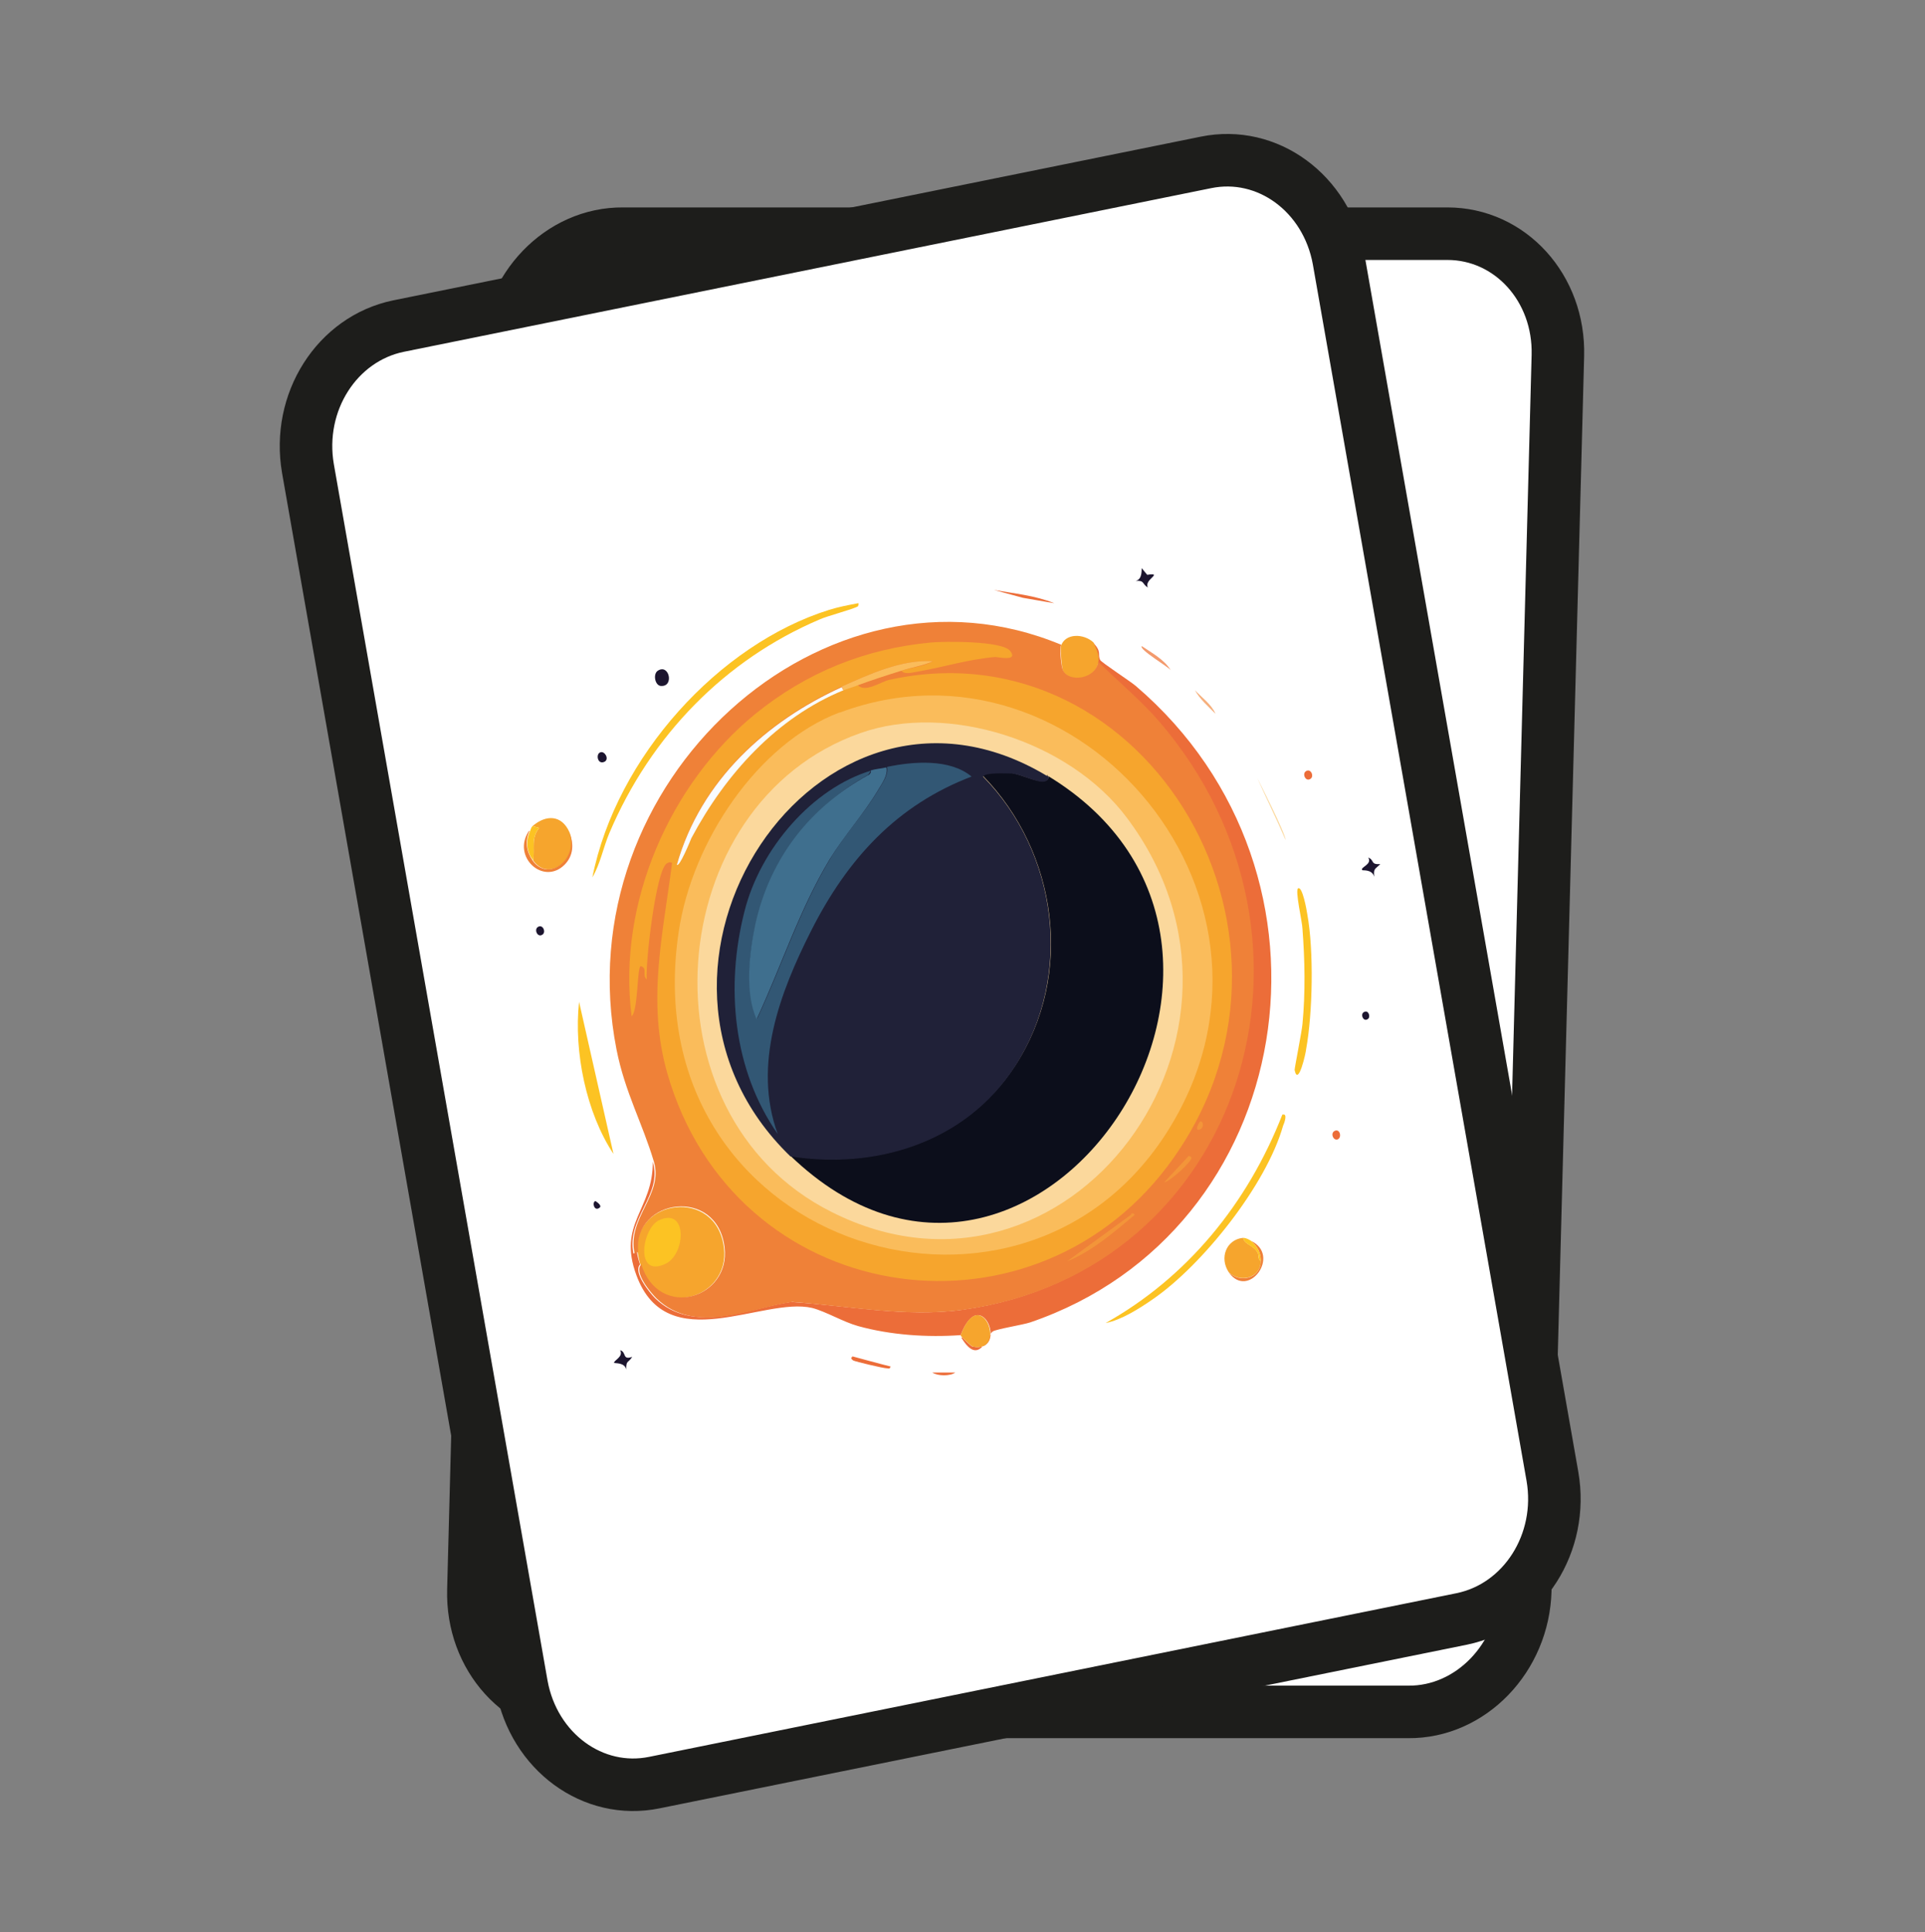 <?xml version="1.0" encoding="UTF-8"?>
<svg id="Ebene_1" xmlns="http://www.w3.org/2000/svg" version="1.1" viewBox="0 0 31.88 32">
  <rect x="0" y="0" width="31.88" height="32" fill="#808080" stroke="none"/>
  <!-- Generator: Adobe Illustrator 29.6.1, SVG Export Plug-In . SVG Version: 2.1.1 Build 9)  -->
  <defs>
    <style>
      .st0 {
        fill: #fbd89c;
      }

      .st1 {
        fill: #fff;
        stroke: #1d1d1b;
        stroke-miterlimit: 10;
        stroke-width: .87px;
      }

      .st2 {
        fill: #f39539;
      }

      .st3 {
        fill: #f6af7c;
      }

      .st4 {
        fill: #202138;
      }

      .st5 {
        fill: #0c0e1b;
      }

      .st6 {
        fill: #f6a52d;
      }

      .st7 {
        fill: #3f6f8e;
      }

      .st8 {
        fill: #f39a6d;
      }

      .st9 {
        fill: #325774;
      }

      .st10 {
        fill: #ec6d39;
      }

      .st11 {
        fill: #fcc323;
      }

      .st12 {
        fill: #1c152f;
      }

      .st13 {
        fill: #ef8138;
      }

      .st14 {
        fill: #f9fcff;
      }

      .st15 {
        fill: #fabc5b;
      }
    </style>
  </defs>
  <path class="st1" d="M23.32,28.35h-13.65c-1.04,0-1.86-.9-1.83-2.02l.54-20.45c.03-1.11.9-2.02,1.94-2.01h13.65c1.04,0,1.86.9,1.83,2.02l-.54,20.45c-.03,1.11-.9,2.02-1.94,2.01Z"/>
  <g id="Generatives_Objekt">
    <path class="st10" d="M16.14,22.14s.11.17.13.18c.57.24.35-1.03-.16-.22-.54-.07-1.14-.24-1.63-.49-.23-.12-.47-.34-.69-.44-.77-.35-2.52.34-2.74-1.1-.14-.91.5-1.01.64-1.79.05.57-.62.82-.61,1.43h.06s0,.14,0,.2c-.15.1.07.49.14.59.5.73,1.5.46,2.19.5.9.25,1.82.63,2.76.69,4.62.29,7.44-4.72,5.11-8.9-.23-.41-.53-.78-.79-1.17.05-.13.01-.22-.01-.34.13.2.04.21.07.32,0,.04.43.45.49.54,2.97,3.79.83,9.39-3.81,9.98-.13.02-.57,0-.63.02-.1.04-.33.55-.53,0Z"/>
    <path class="st11" d="M16.36,9.88c.17-.02.33-.01.5-.01.02,0-.01.04-.02.04-.08.03-.53.06-.67.09-1.65.34-3.12,1.31-4.11,2.78-.15.21-.25.47-.42.66.79-1.88,2.82-3.36,4.72-3.56Z"/>
    <path class="st11" d="M22.06,19.57c.1-.02,0,.14-.02.18-.47.92-1.78,2-2.68,2.39-.25.11-.59.24-.86.24,1.46-.47,2.69-1.46,3.56-2.81Z"/>
    <path class="st6" d="M11.42,12.64c.09.44-.5.76-.68.34.06-.19.03-.37.2-.51l-.1-.05c.25-.15.51-.09.58.22Z"/>
    <path class="st6" d="M20.55,11.28c.02.12.06.21.01.34-.1.27-.53.24-.59.03-.02-.06.02-.37.05-.42.12-.2.42-.13.54.05Z"/>
    <path class="st11" d="M23.06,15.95c.08-.01.06.38.06.45,0,.61-.23,1.62-.47,2.19-.01.04-.25.59-.25.29,0-.04.24-.6.28-.72.15-.5.25-1.03.31-1.55.01-.1,0-.66.07-.67Z"/>
    <path class="st11" d="M11.02,15.42l.06,2.58c-.3-.75-.31-1.79-.06-2.58Z"/>
    <path class="st6" d="M21.02,21.44c0,.11.15.16.19.29.01.04-.02.12.02.14-.06.29-.41.3-.55.08-.11-.27.07-.54.34-.51Z"/>
    <path class="st6" d="M16.14,22.14s-.02-.02-.02-.04c.5-.81.72.46.16.22-.02,0-.13-.17-.13-.18Z"/>
    <path class="st13" d="M10.78,12.49c-.11.16-.12.32-.04.49.19.42.78.1.68-.34.05.2,0,.4-.17.52-.41.28-.84-.3-.47-.67Z"/>
    <path class="st11" d="M10.73,12.98c-.08-.17-.07-.33.04-.49.02-.02.02-.05.06-.07l.1.05c-.17.14-.14.32-.2.51Z"/>
    <path class="st12" d="M13.38,10.31c.22-.09.23.31,0,.25-.09-.03-.1-.22,0-.25Z"/>
    <path class="st10" d="M19.11,10.1c.32.12.65.22.94.42l-.49-.19-.44-.23Z"/>
    <path class="st13" d="M20.68,21.95c.14.22.49.21.55-.08.03-.14,0-.25-.09-.35.44.33-.24.95-.46.43Z"/>
    <path class="st0" d="M22.77,14.02c.05-.02.29,1.01.25,1.11-.08-.37-.18-.74-.25-1.11Z"/>
    <path class="st12" d="M21.58,10.24c.05-.02.05.11.06.12,0,0,.11,0,.11.02,0,.03-.17.07-.14.19-.08-.08-.03-.13-.17-.15.12,0,.13-.18.14-.19Z"/>
    <path class="st12" d="M24.31,15.68c.1.07,0,.12.17.15-.09.06-.14.05-.14.19-.01-.13-.17-.14-.17-.15-.03-.05.19-.06.14-.19Z"/>
    <path class="st12" d="M10.54,21.21c.1.05,0,.17.17.15-.09.1-.11.03-.14.19,0-.12-.17-.13-.17-.15,0-.04.18-.06.14-.19Z"/>
    <path class="st10" d="M14.28,22.07s.51.26.59.29c-.03.04-.03.02-.07.02-.06-.01-.49-.21-.52-.24-.03-.02-.04-.06,0-.06Z"/>
    <path class="st11" d="M21.14,21.52c.08.11.12.21.09.35-.04-.02-.01-.1-.02-.14-.04-.14-.2-.18-.19-.29.05,0,.09.05.12.08Z"/>
    <path class="st8" d="M21.32,11.51c.13.14.32.29.39.48-.01-.06-.46-.45-.39-.48Z"/>
    <path class="st12" d="M12.19,11.45c.08-.02.13.13.04.17-.13.05-.13-.15-.04-.17Z"/>
    <path class="st10" d="M15.53,22.6l.37.07c-.09.05-.3,0-.37-.07Z"/>
    <path class="st3" d="M22.04,12.39c.09.14.21.28.25.45-.09-.13-.21-.29-.25-.45Z"/>
    <path class="st10" d="M23.58,14.07c.09-.03.12.12.04.15-.09.03-.12-.12-.04-.15Z"/>
    <path class="st12" d="M10.6,14.07c.09-.03.12.12.04.15-.09.03-.12-.12-.04-.15Z"/>
    <path class="st10" d="M22.85,20.01c.09-.03.11.14.02.15-.08,0-.09-.12-.02-.15Z"/>
    <path class="st12" d="M23.73,18.17c.08-.02.1.09.04.12-.09.05-.12-.1-.04-.12Z"/>
    <path class="st12" d="M10.62,18.71s.11.09.04.12c-.1.05-.11-.11-.04-.12Z"/>
    <g>
      <path class="st6" d="M11.15,19.9c0-.06-.01-.16,0-.21.08-.88,1.5-.81,1.42.21-.07.84-1.31.97-1.41,0Z"/>
      <path class="st11" d="M11.59,19.24c.52-.13.33.64-.04.72-.55.13-.27-.65.04-.72Z"/>
    </g>
    <g>
      <path class="st13" d="M20.01,11.23s-.06.36-.05.42c.06.21.49.24.59-.03.26.39.56.75.79,1.17,2.33,4.18-.49,9.19-5.11,8.9-.94-.06-1.86-.44-2.76-.69-.69-.04-1.69.22-2.19-.5-.07-.1-.29-.49-.14-.59.1.97,1.34.84,1.41,0,.09-1.02-1.33-1.09-1.42-.21h-.06c0-.59.66-.84.61-1.41-.06-.67-.24-1.23-.24-1.94.02-4.52,5.04-7.49,8.56-5.1Z"/>
      <path class="st6" d="M17.33,11.11c.18-.02.37,0,.55-.05-.5-.13-1.06,0-1.56.11-1.32.31-2.59,1.04-3.26,2.34.03.06.29-.34.33-.38.78-.93,1.8-1.68,2.96-1.9.08-.01.16-.02.24-.04.09.16.37.03.53.03,4.4-.07,6.41,5.73,2.91,8.81-2.88,2.54-7.49.85-7.81-3.16-.1-1.24.39-2.25.77-3.4-.04-.03-.05-.02-.09,0-.2.09-.67,1.53-.71,1.82-.06-.08.05-.18-.06-.24-.07,0-.19.72-.31.78.14-1.9,1.4-3.66,3-4.5.98-.52,2.02-.7,3.1-.58.22.02,1.16.2,1.25.39.1.2-.22.05-.27.05-.45-.05-.83,0-1.29-.02-.08,0-.23.02-.27-.07Z"/>
      <path class="st15" d="M17.33,11.11c-.24.03-.52.05-.75.09-.08.01-.16.02-.24.04l-.02-.06c.5-.12,1.06-.25,1.56-.11-.18.05-.37.03-.55.05Z"/>
      <path class="st2" d="M19.28,20.69s.05-.01.05.03c-.4.21-.81.45-1.25.53l1.2-.56Z"/>
      <path class="st2" d="M20.39,19.94s.05-.01.05.03c0,.07-.44.32-.53.31l.48-.34Z"/>
      <path class="st2" d="M20.71,19.41c.06,0,.03.14-.06.13-.07,0,.05-.13.06-.13Z"/>
      <path class="st14" d="M16.34,11.24c-1.16.22-2.18.97-2.96,1.9-.03.04-.3.44-.33.38.67-1.3,1.94-2.04,3.26-2.34l.02.06Z"/>
      <g>
        <path class="st15" d="M16.2,11.59c4.17-.66,7.09,4.66,3.9,7.92-3.35,3.42-9.01,0-7.23-4.9.51-1.41,1.9-2.8,3.33-3.02Z"/>
        <path class="st0" d="M16.47,11.99c1.51-.21,3.37.81,4.05,2.25,1.94,4.06-2.65,8.14-6.09,5.43-2.84-2.23-1.42-7.2,2.04-7.67Z"/>
        <path class="st5" d="M19.36,13.29c4.06,3.72-2.23,9.95-5.41,5.33,1.32.49,2.87.36,3.94-.72,1.27-1.29,1.39-3.33.44-4.81.04-.06.39.02.47.04.16.05.41.26.52.24.02,0,.1-.04.05-.09Z"/>
        <g>
          <path class="st4" d="M19.36,13.29c.05.05-.02.08-.05.09-.12.02-.37-.19-.52-.24-.07-.02-.43-.1-.47-.04.96,1.47.83,3.52-.44,4.81-1.07,1.09-2.62,1.22-3.94.72-2.51-3.64,2.14-8.33,5.41-5.33Z"/>
          <path class="st9" d="M16.52,12.63s-.05.06-.07.07c-1.02.32-1.84,1.01-2.31,2.05-.2.44-.4,1.07-.3,1.56.58-.78,1.05-1.65,1.71-2.36.31-.34.72-.64,1.02-.98.08-.09.2-.2.2-.33.44,0,1.05.07,1.34.43-1.3.22-2.27.92-3.11,1.98-.7.89-1.39,1.98-1.2,3.18-.51-1.19-.37-2.56.19-3.73.47-.97,1.51-1.77,2.52-1.87Z"/>
          <path class="st7" d="M16.78,12.63c0,.13-.12.24-.2.33-.3.34-.71.64-1.02.98-.66.71-1.14,1.57-1.71,2.36-.11-.48.1-1.11.3-1.56.47-1.04,1.29-1.72,2.31-2.05.02,0,.08-.03.07-.07.09,0,.17,0,.26,0Z"/>
        </g>
      </g>
    </g>
  </g>
  <path class="st1" d="M24.21,26.81l-13.37,2.71c-1.02.21-2-.51-2.2-1.61L5.1,7.76c-.19-1.1.48-2.15,1.5-2.36l13.37-2.71c1.02-.21,2,.51,2.2,1.61l3.54,20.15c.19,1.1-.48,2.15-1.5,2.36Z"/>
  <g id="Generatives_Objekt1" data-name="Generatives_Objekt">
    <path class="st10" d="M15.94,22.15s.14.15.17.15c.61.12.14-1.08-.2-.19-.55.04-1.16,0-1.7-.15-.25-.07-.53-.24-.76-.3-.82-.19-2.4.84-2.91-.54-.32-.86.28-1.09.27-1.88.17.55-.44.93-.32,1.52l.06-.03c0,.05.03.15.05.21-.12.13.16.47.25.56.63.61,1.56.16,2.25.06.93.06,1.91.26,2.84.13,4.59-.64,6.35-6.11,3.24-9.74-.31-.36-.68-.65-1.01-.99.02-.13-.03-.21-.08-.33.17.17.08.2.13.3.02.04.51.36.59.43,3.66,3.13,2.68,9.03-1.75,10.54-.12.04-.56.11-.62.15-.09.06-.22.6-.52.1Z"/>
    <path class="st11" d="M13.73,10.1c.16-.05.32-.08.48-.11.02,0,0,.04,0,.05-.08.05-.51.16-.64.22-1.55.66-2.79,1.91-3.48,3.54-.1.24-.15.51-.28.73.4-2,2.1-3.86,3.92-4.43Z"/>
    <path class="st11" d="M21.24,18.46c.09-.03.03.14.01.18-.28.99-1.34,2.31-2.15,2.87-.23.16-.53.35-.79.4,1.34-.75,2.35-1.97,2.93-3.46Z"/>
    <path class="st6" d="M9.43,13.78c.18.42-.33.85-.6.47.03-.2-.04-.37.1-.54l-.11-.03c.22-.19.48-.19.61.1Z"/>
    <path class="st6" d="M18.11,10.64c.05.12.1.2.08.33-.05.29-.47.34-.58.15-.03-.05-.05-.37-.04-.42.07-.22.38-.21.54-.06Z"/>
    <path class="st11" d="M21.5,14.71c.07-.03.14.36.15.43.11.6.09,1.64-.02,2.24,0,.04-.13.63-.19.34,0-.04.12-.64.13-.76.05-.52.04-1.06,0-1.58,0-.1-.13-.65-.07-.67Z"/>
    <path class="st11" d="M9.59,16.59l.57,2.52c-.45-.68-.66-1.69-.57-2.52Z"/>
    <path class="st6" d="M20.59,20.5c.01.11.18.12.24.25.02.03,0,.12.05.13,0,.29-.34.37-.53.19-.16-.24-.04-.54.23-.57Z"/>
    <path class="st6" d="M15.94,22.15s-.03-.02-.03-.04c.33-.89.8.31.2.19-.02,0-.16-.14-.17-.15Z"/>
    <path class="st13" d="M8.77,13.76c-.08.18-.05.34.05.49.27.38.78-.05.6-.47.09.18.08.39-.07.54-.35.35-.88-.13-.59-.56Z"/>
    <path class="st11" d="M8.83,14.25c-.11-.15-.13-.31-.05-.49.01-.02.01-.05.04-.08l.11.03c-.14.17-.07.34-.1.54Z"/>
    <path class="st12" d="M10.89,11.11c.19-.13.28.26.06.25-.1,0-.14-.19-.06-.25Z"/>
    <path class="st10" d="M16.46,9.77c.34.06.68.09,1,.22l-.52-.09-.48-.13Z"/>
    <path class="st13" d="M20.35,21.07c.18.18.53.11.53-.19,0-.14-.06-.24-.16-.33.5.24-.05.98-.37.52Z"/>
    <path class="st0" d="M20.82,12.88s.48.94.47,1.03c-.15-.35-.32-.69-.47-1.03Z"/>
    <path class="st12" d="M18.91,9.41s.07.09.09.11c0,0,.1-.02.11,0,.01.03-.15.11-.1.21-.1-.06-.05-.12-.2-.11.12-.03.09-.21.1-.21Z"/>
    <path class="st12" d="M22.66,14.2c.11.05.03.12.2.11-.08.08-.12.07-.1.21-.04-.13-.19-.1-.2-.11-.04-.05.17-.09.1-.21Z"/>
    <path class="st12" d="M10.27,22.36c.11.03.03.17.2.11-.07.11-.1.05-.1.21-.02-.12-.19-.1-.2-.11-.01-.04.16-.1.1-.21Z"/>
    <path class="st10" d="M14.11,22.46s.55.15.64.17c-.02.05-.03.03-.06.03-.06,0-.52-.11-.56-.13-.03-.02-.05-.05-.01-.06Z"/>
    <path class="st11" d="M20.72,20.55c.1.09.16.19.16.33-.05-.01-.03-.09-.05-.13-.07-.13-.23-.14-.24-.25.05,0,.1.03.13.05Z"/>
    <path class="st8" d="M18.91,10.7c.16.11.37.22.48.4-.03-.05-.54-.35-.48-.4Z"/>
    <path class="st12" d="M9.94,12.46c.07-.03.15.1.08.15-.12.07-.16-.12-.08-.15Z"/>
    <path class="st10" d="M15.44,22.73h.38c-.08.06-.29.06-.38,0Z"/>
    <path class="st3" d="M19.79,11.43c.11.12.27.23.34.39-.11-.11-.26-.24-.34-.39Z"/>
    <path class="st10" d="M21.63,12.77c.08-.05.14.09.07.13-.08.05-.14-.09-.07-.13Z"/>
    <path class="st12" d="M8.91,15.35c.08-.05.14.09.07.13-.08.05-.14-.09-.07-.13Z"/>
    <path class="st10" d="M22.1,18.73c.09-.05.13.11.05.14-.07.02-.12-.1-.05-.14Z"/>
    <path class="st12" d="M22.59,16.76c.07-.04.11.07.07.11-.08.07-.14-.08-.07-.11Z"/>
    <path class="st12" d="M9.86,19.89s.12.07.07.11c-.09.07-.13-.09-.07-.11Z"/>
    <g>
      <path class="st6" d="M10.61,20.95c-.02-.05-.04-.15-.05-.21-.09-.88,1.31-1.09,1.43-.07.1.83-1.09,1.21-1.38.28Z"/>
      <path class="st11" d="M10.91,20.21c.48-.23.45.56.11.72-.51.24-.39-.58-.11-.72Z"/>
    </g>
    <g>
      <path class="st13" d="M17.57,10.69c-.02.05,0,.36.04.42.1.19.53.14.58-.15.33.33.7.63,1.01.99,3.11,3.63,1.35,9.1-3.24,9.74-.93.13-1.91-.06-2.84-.13-.69.1-1.61.56-2.25-.06-.09-.09-.38-.43-.25-.56.3.93,1.48.56,1.38-.28-.12-1.02-1.52-.81-1.43.07l-.06.03c-.13-.59.48-.97.32-1.52-.19-.64-.48-1.15-.62-1.86-.87-4.43,3.45-8.34,7.37-6.7Z"/>
      <path class="st6" d="M14.92,11.11c.18-.06.37-.07.53-.16-.52-.03-1.04.21-1.51.42-1.23.56-2.33,1.53-2.73,2.94.04.05.22-.39.24-.44.58-1.07,1.43-2,2.52-2.45.07-.03.15-.06.23-.08.12.14.37-.04.52-.08,4.3-.95,7.42,4.34,4.61,8.06-2.32,3.06-7.17,2.32-8.28-1.55-.34-1.2-.07-2.29.08-3.48-.04-.02-.05-.01-.09.01-.18.13-.35,1.63-.33,1.92-.08-.07.02-.19-.1-.22-.06.02-.04.74-.15.83-.24-1.89.65-3.86,2.04-5,.86-.7,1.84-1.09,2.92-1.19.22-.02,1.18-.03,1.31.14.14.18-.2.1-.25.1-.45.04-.82.16-1.27.24-.08.01-.22.06-.28-.01Z"/>
      <path class="st15" d="M14.92,11.11c-.23.07-.5.16-.72.24-.07.03-.15.05-.23.08l-.03-.06c.47-.21.99-.45,1.51-.42-.17.08-.36.1-.53.16Z"/>
      <path class="st2" d="M18.73,20.1s.05-.02.06.02c-.35.29-.7.6-1.12.77l1.07-.78Z"/>
      <path class="st2" d="M19.67,19.15s.04-.02.06.02c.02.06-.36.4-.45.41l.4-.43Z"/>
      <path class="st2" d="M19.88,18.57c.06,0,.06.13-.03.14-.07,0,.02-.14.03-.14Z"/>
      <path class="st14" d="M13.97,11.43c-1.1.45-1.95,1.38-2.52,2.45-.02.05-.2.49-.24.44.4-1.41,1.5-2.38,2.73-2.94l.03.06Z"/>
      <g>
        <path class="st15" d="M13.91,11.8c3.96-1.48,7.88,3.15,5.39,6.99s-8.83,1.79-8.06-3.36c.22-1.49,1.31-3.12,2.66-3.63Z"/>
        <path class="st0" d="M14.25,12.14c1.44-.51,3.46.13,4.41,1.4,2.7,3.59-.98,8.5-4.89,6.53-3.23-1.62-2.82-6.77.48-7.93Z"/>
        <path class="st5" d="M17.34,12.84c4.71,2.84-.21,10.19-4.25,6.3,1.39.22,2.88-.21,3.72-1.49.99-1.51.7-3.54-.53-4.8.03-.07.39-.06.47-.05.16.02.45.17.56.13.02,0,.09-.05.03-.1Z"/>
        <g>
          <path class="st4" d="M17.34,12.84c.06.04,0,.09-.03.1-.11.04-.4-.12-.56-.13-.08,0-.44-.02-.47.05,1.23,1.25,1.51,3.28.53,4.8-.83,1.28-2.33,1.71-3.72,1.49-3.18-3.07.44-8.59,4.25-6.3Z"/>
          <path class="st9" d="M14.43,12.75s-.04.07-.05.08c-.93.52-1.6,1.36-1.86,2.46-.11.47-.18,1.13.02,1.58.41-.88.71-1.82,1.21-2.65.24-.4.58-.77.81-1.16.06-.1.16-.24.13-.36.43-.09,1.04-.14,1.4.16-1.23.47-2.05,1.35-2.66,2.56-.51,1.01-.97,2.21-.55,3.36-.74-1.06-.87-2.44-.55-3.69.26-1.04,1.13-2.04,2.1-2.33Z"/>
          <path class="st7" d="M14.68,12.71c.03.12-.07.26-.13.36-.23.39-.57.77-.81,1.16-.5.83-.8,1.77-1.21,2.65-.2-.45-.12-1.11-.02-1.58.25-1.11.92-1.94,1.86-2.46.02,0,.07-.05.05-.08.09-.03.17-.03.25-.05Z"/>
        </g>
      </g>
    </g>
  </g>
</svg>